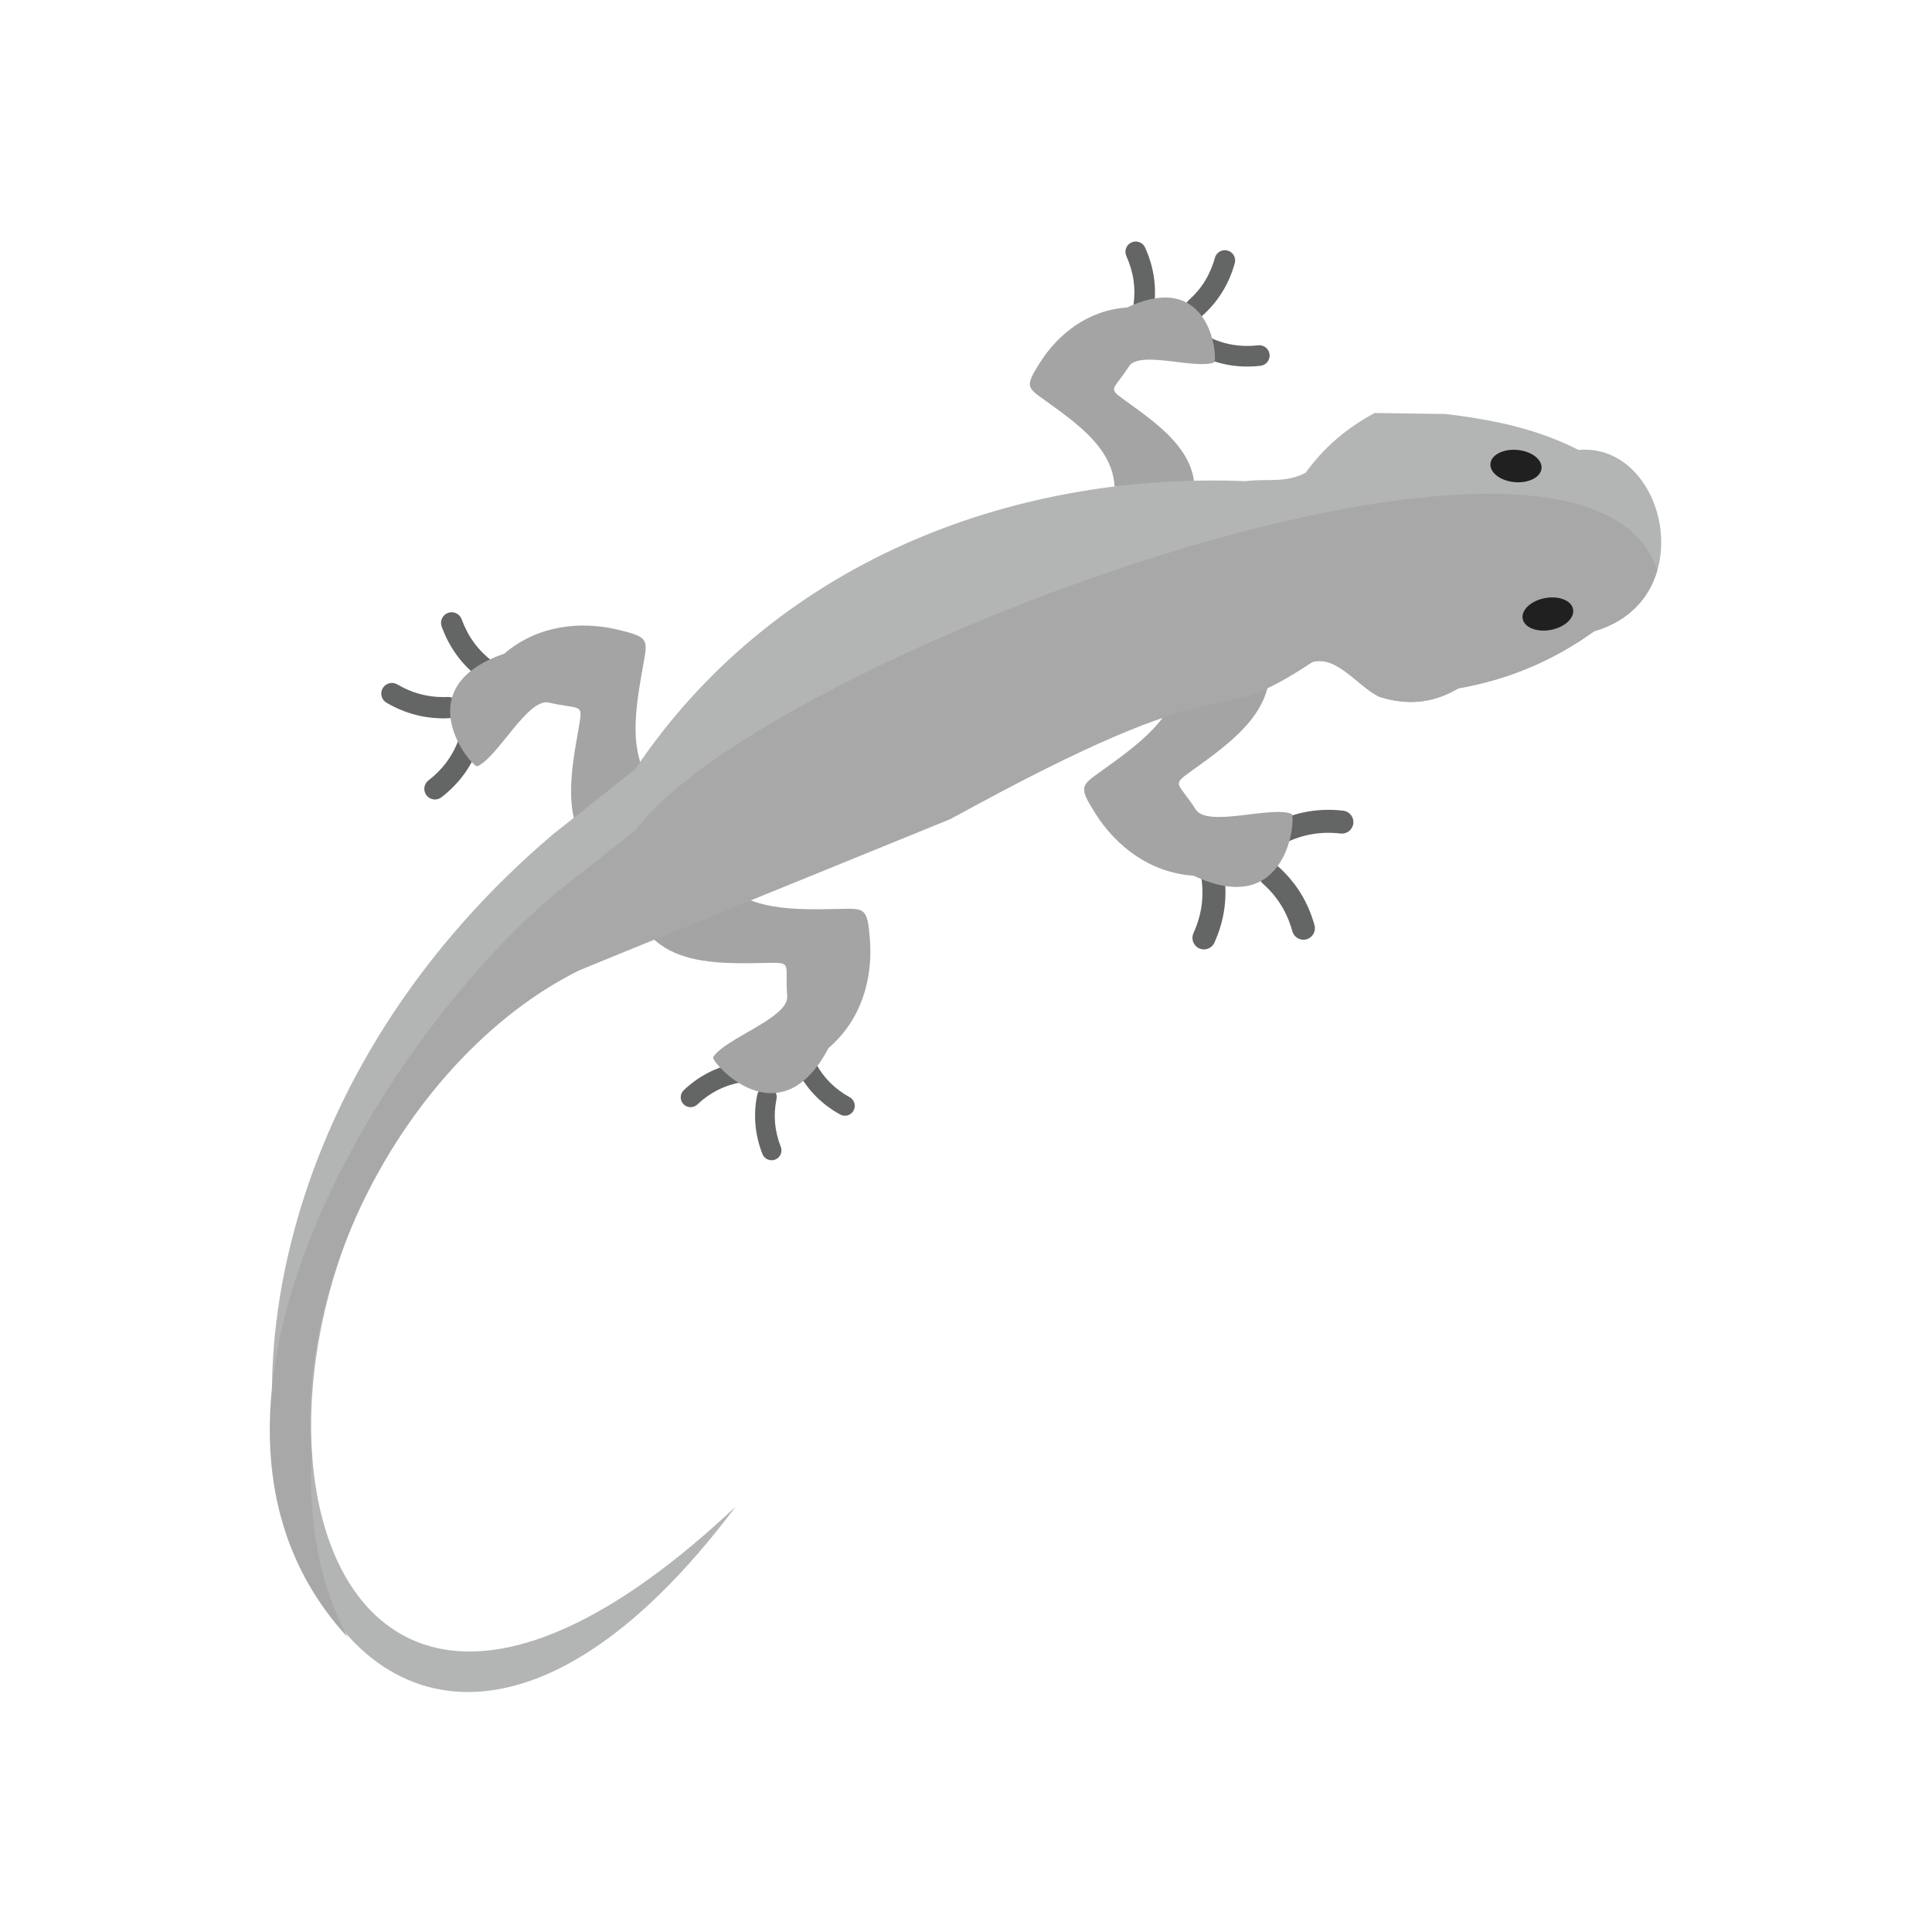 <?xml version="1.0" encoding="UTF-8"?>
<!DOCTYPE svg PUBLIC "-//W3C//DTD SVG 1.1//EN" "http://www.w3.org/Graphics/SVG/1.1/DTD/svg11.dtd">
<!-- Creator: CorelDRAW -->
<svg xmlns="http://www.w3.org/2000/svg" xml:space="preserve" width="2048px" height="2048px" style="shape-rendering:geometricPrecision; text-rendering:geometricPrecision; image-rendering:optimizeQuality; fill-rule:evenodd; clip-rule:evenodd"
viewBox="0 0 2048 2048"
 xmlns:xlink="http://www.w3.org/1999/xlink">
 <defs>
  <style type="text/css">
   <![CDATA[
    .fil6 {fill:none}
    .fil5 {fill:#202020}
    .fil2 {fill:#414141}
    .fil1 {fill:#A4A4A5}
    .fil4 {fill:#A8A8A8}
    .fil3 {fill:#B3B4B4}
    .fil0 {fill:#646565;fill-rule:nonzero}
   ]]>
  </style>
 </defs>
 <g id="Layer_x0020_1">
  <path class="fil0" d="M474.452 738.801c6.228,-0.279 11.503,4.544 11.783,10.771 0.279,6.228 -4.544,11.504 -10.772,11.783 -11.669,0.536 -23.026,-0.608 -34.065,-3.381 -10.982,-2.758 -21.532,-7.116 -31.655,-13.024 -5.372,-3.141 -7.182,-10.042 -4.042,-15.413 3.139,-5.37 10.042,-7.181 15.412,-4.042 8.315,4.853 16.902,8.413 25.755,10.637 8.791,2.207 17.985,3.111 27.584,2.67z"/>
  <path class="fil0" d="M486.566 782.868c2.078,-5.868 8.519,-8.943 14.388,-6.866 5.868,2.079 8.943,8.52 6.865,14.389 -3.914,11.089 -9.237,21.197 -15.924,30.344 -6.67,9.123 -14.663,17.251 -23.933,24.407 -4.929,3.814 -12.019,2.908 -15.833,-2.021 -3.814,-4.93 -2.908,-12.019 2.021,-15.833 7.63,-5.891 14.166,-12.522 19.565,-19.906 5.382,-7.362 9.677,-15.528 12.85,-24.515z"/>
  <path class="fil0" d="M521.816 700.809c4.967,3.774 5.936,10.859 2.163,15.826 -3.772,4.965 -10.859,5.935 -15.824,2.163 -9.341,-7.087 -17.335,-15.234 -24.02,-24.403 -6.661,-9.137 -11.969,-19.237 -15.966,-30.265 -2.13,-5.855 0.893,-12.328 6.746,-14.458 5.855,-2.128 12.329,0.893 14.459,6.748 3.279,9.046 7.597,17.279 12.982,24.669 5.362,7.355 11.839,13.938 19.461,19.721z"/>
  <path class="fil0" d="M864.727 1127.03c-2.741,-5.088 -9.089,-6.994 -14.178,-4.253 -5.088,2.74 -6.993,9.089 -4.253,14.177 5.146,9.569 11.456,18.058 18.889,25.495 7.408,7.411 15.893,13.722 25.413,18.965 5.055,2.791 11.416,0.954 14.206,-4.1 2.79,-5.054 0.954,-11.415 -4.1,-14.205 -7.811,-4.302 -14.728,-9.438 -20.719,-15.43 -5.963,-5.966 -11.06,-12.841 -15.259,-20.649z"/>
  <path class="fil0" d="M823.14 1164.94c1.15,-5.661 -2.507,-11.184 -8.169,-12.334 -5.661,-1.15 -11.183,2.507 -12.333,8.169 -2.167,10.606 -2.752,21.168 -1.799,31.672 0.947,10.45 3.422,20.734 7.376,30.852 2.104,5.368 8.161,8.017 13.53,5.914 5.368,-2.102 8.017,-8.161 5.915,-13.53 -3.248,-8.309 -5.274,-16.681 -6.038,-25.107 -0.758,-8.366 -0.265,-16.911 1.518,-25.636z"/>
  <path class="fil0" d="M784.538 1147.52c5.67,-1.059 9.411,-6.515 8.352,-12.185 -1.059,-5.672 -6.515,-9.412 -12.187,-8.353 -10.715,1.991 -20.733,5.412 -30.067,10.219 -9.311,4.795 -17.9,10.947 -25.782,18.404 -4.2,3.964 -4.389,10.585 -0.425,14.785 3.965,4.2 10.585,4.389 14.785,0.424 6.489,-6.139 13.499,-11.171 21.035,-15.052 7.513,-3.869 15.606,-6.628 24.289,-8.242z"/>
  <path class="fil0" d="M1273.46 930.447c-0.999,-6.66 3.589,-12.873 10.25,-13.872 6.66,-0.999 12.873,3.589 13.872,10.25 1.887,12.52 1.935,24.845 0.198,36.974 -1.73,12.087 -5.233,23.901 -10.449,35.443 -2.764,6.133 -9.979,8.867 -16.113,6.103 -6.133,-2.764 -8.865,-9.979 -6.102,-16.113 4.278,-9.469 7.141,-19.091 8.542,-28.866 1.391,-9.729 1.342,-19.702 -0.198,-29.919z"/>
  <path class="fil0" d="M1338.73 936.739c-5.028,-4.475 -5.476,-12.181 -1,-17.209 4.475,-5.028 12.181,-5.477 17.21,-1 9.431,8.376 17.355,17.818 23.806,28.282 6.418,10.407 11.296,21.726 14.678,33.925 1.789,6.475 -2.009,13.179 -8.485,14.968 -6.476,1.791 -13.18,-2.009 -14.969,-8.485 -2.777,-10.018 -6.737,-19.241 -11.911,-27.633 -5.138,-8.332 -11.569,-15.956 -19.328,-22.847z"/>
  <path class="fil0" d="M1362.55 893.521c-6.028,2.974 -13.329,0.5 -16.303,-5.529 -2.974,-6.03 -0.5,-13.33 5.529,-16.304 11.383,-5.63 23.117,-9.441 35.18,-11.479 12.033,-2.033 24.341,-2.298 36.904,-0.852 6.686,0.763 11.489,6.806 10.726,13.492 -0.762,6.687 -6.804,11.49 -13.491,10.727 -10.342,-1.192 -20.394,-0.986 -30.135,0.659 -9.71,1.642 -19.185,4.723 -28.41,9.286z"/>
  <path class="fil0" d="M1201.44 324.063c-0.895,5.967 3.215,11.532 9.182,12.428 5.967,0.895 11.532,-3.215 12.428,-9.182 1.69,-11.217 1.733,-22.259 0.177,-33.125 -1.55,-10.828 -4.688,-21.412 -9.36,-31.752 -2.477,-5.494 -8.941,-7.943 -14.435,-5.467 -5.494,2.477 -7.942,8.941 -5.466,14.435 3.833,8.483 6.398,17.104 7.652,25.859 1.247,8.717 1.202,17.652 -0.177,26.804z"/>
  <path class="fil0" d="M1259.91 318.425c-4.505,4.01 -4.906,10.913 -0.896,15.418 4.01,4.504 10.912,4.905 15.417,0.896 8.45,-7.505 15.548,-15.964 21.328,-25.337 5.75,-9.324 10.12,-19.465 13.149,-30.392 1.603,-5.802 -1.801,-11.807 -7.602,-13.41 -5.802,-1.604 -11.807,1.8 -13.41,7.602 -2.489,8.975 -6.037,17.238 -10.672,24.755 -4.603,7.465 -10.364,14.295 -17.314,20.468z"/>
  <path class="fil0" d="M1281.26 357.143c-5.401,-2.663 -11.941,-0.448 -14.605,4.954 -2.665,5.401 -0.448,11.942 4.954,14.607 10.198,5.043 20.709,8.457 31.517,10.283 10.78,1.821 21.807,2.06 33.06,0.763 5.991,-0.684 10.293,-6.096 9.609,-12.086 -0.683,-5.992 -6.096,-10.293 -12.086,-9.611 -9.265,1.068 -18.27,0.883 -26.997,-0.591 -8.699,-1.469 -17.187,-4.231 -25.452,-8.319z"/>
  <path class="fil1" d="M1181.44 515.705l84.754 0c-1.909,-40.422 -39.751,-66.898 -73.631,-91.26 -19.218,-13.816 -12.553,-9.924 4.212,-36.133 11.048,-17.271 70.769,3.579 90.162,-4.103 4.313,-1.707 -2.082,-100.704 -92.112,-58.234 -41.228,2.701 -72.86,27.841 -91.988,57.746 -16.766,26.209 -14.246,26.907 4.971,40.724 33.881,24.363 71.722,50.838 73.632,91.26z"/>
  <path class="fil1" d="M694.293 835.492l-68.371 66.581c-30.215,-34.108 -20.486,-85.194 -12.294,-131.463 4.648,-26.243 2.33,-17.866 -31.784,-25.84 -22.481,-5.254 -54.278,58.483 -75.956,67.52 -4.821,2.011 -77.432,-82.873 28.557,-119.339 35.381,-30.209 80.647,-34.778 119.57,-25.681 34.115,7.972 32.63,10.514 27.983,36.758 -8.193,46.27 -17.921,97.355 12.294,131.463z"/>
  <path class="fil1" d="M762.264 930.967l-76.376 57.222c29.011,35.138 80.988,33.447 127.967,32.526 26.647,-0.523 18.013,0.468 20.601,35.405 1.704,23.023 -66.19,44.556 -78.48,64.571 -2.733,4.45 69.868,89.343 122.323,-9.711 35.329,-30.27 46.86,-74.281 43.907,-114.144 -2.587,-34.938 -5.329,-33.865 -31.976,-33.343 -46.98,0.921 -98.955,2.611 -127.967,-32.526z"/>
  <path class="fil1" d="M1250.27 714.638l95.434 0c-2.15,45.516 -44.76,75.327 -82.91,102.76 -21.639,15.559 -14.135,11.176 4.742,40.687 12.441,19.448 79.688,-4.03 101.523,4.62 4.857,1.923 -2.344,113.394 -103.717,65.573 -46.424,-3.043 -82.041,-31.349 -103.579,-65.022 -18.879,-29.512 -16.042,-30.298 5.597,-45.858 38.151,-27.432 80.76,-57.243 82.91,-102.76z"/>
  <path class="fil2" d="M1608.5 472.417c26.311,1.424 46.969,12.25 46.14,24.177 -0.83,11.929 -22.833,20.439 -49.145,19.015 -26.31,-1.424 -46.969,-12.248 -46.14,-24.176 0.831,-11.928 22.833,-20.439 49.145,-19.016z"/>
  <path class="fil2" d="M1638.79 628.809c25.32,-7.33 48.901,-2.726 52.668,10.285 3.764,13.01 -13.711,29.496 -39.034,36.824 -25.319,7.329 -48.901,2.725 -52.667,-10.286 -3.764,-13.01 13.71,-29.494 39.033,-36.823z"/>
  <path class="fil3" d="M586.606 884.019l86.519 -68.399c145.91,-217.077 395.176,-315.637 647.726,-305.57 21.061,-2.98 41.561,2.51 63.188,-8.936 18.444,-25.684 42.632,-46.951 73.165,-63.339l75.35 1.093c46.943,5.689 93.882,14.36 140.824,38.073 92.945,-8.178 131.544,158.902 16.554,192.187 -41.336,29.748 -88.687,50.915 -144.075,60.594 -28.113,16.778 -56.225,17.86 -84.337,8.712 -23.437,-12.242 -44.473,-43.68 -70.309,-36.728 -117.573,78.464 -209.354,-11.027 -372.12,156.265l-405.899 170.861c-436.109,220.21 -359.746,1063.89 166.545,568.319 -427.819,570.724 -754.28,-236.574 -193.133,-713.13z"/>
  <path class="fil4" d="M1756.78 604.839c-8.323,28.491 -29.461,53.464 -66.853,64.287 -41.336,29.748 -88.687,50.915 -144.075,60.594 -28.113,16.778 -56.225,17.86 -84.337,8.712 -23.437,-12.242 -44.473,-43.68 -70.309,-36.728 -113.916,76.721 -68.615,-3.872 -354.871,150.924l-29.078 15.724 -394.07 160.478c-175.027,88.378 -300.823,318.447 -282.708,514.309 -3.952,68.068 7.417,134.368 37.755,192.112 -212.626,-230.969 32.713,-628.741 219.339,-787.234l86.519 -68.399c132.331,-180.447 1006.96,-509.377 1082.69,-274.78z"/>
  <ellipse class="fil5" transform="matrix(0.533 0.04 -0.036 0.722 1607 494.013)" rx="50.869" ry="23.712"/>
  <ellipse class="fil5" transform="matrix(0.523 -0.109 0.165 0.704 1640.82 650.874)" rx="50.869" ry="23.712"/>
 </g>
 <rect class="fil6" width="2048" height="2048"/>
</svg>
